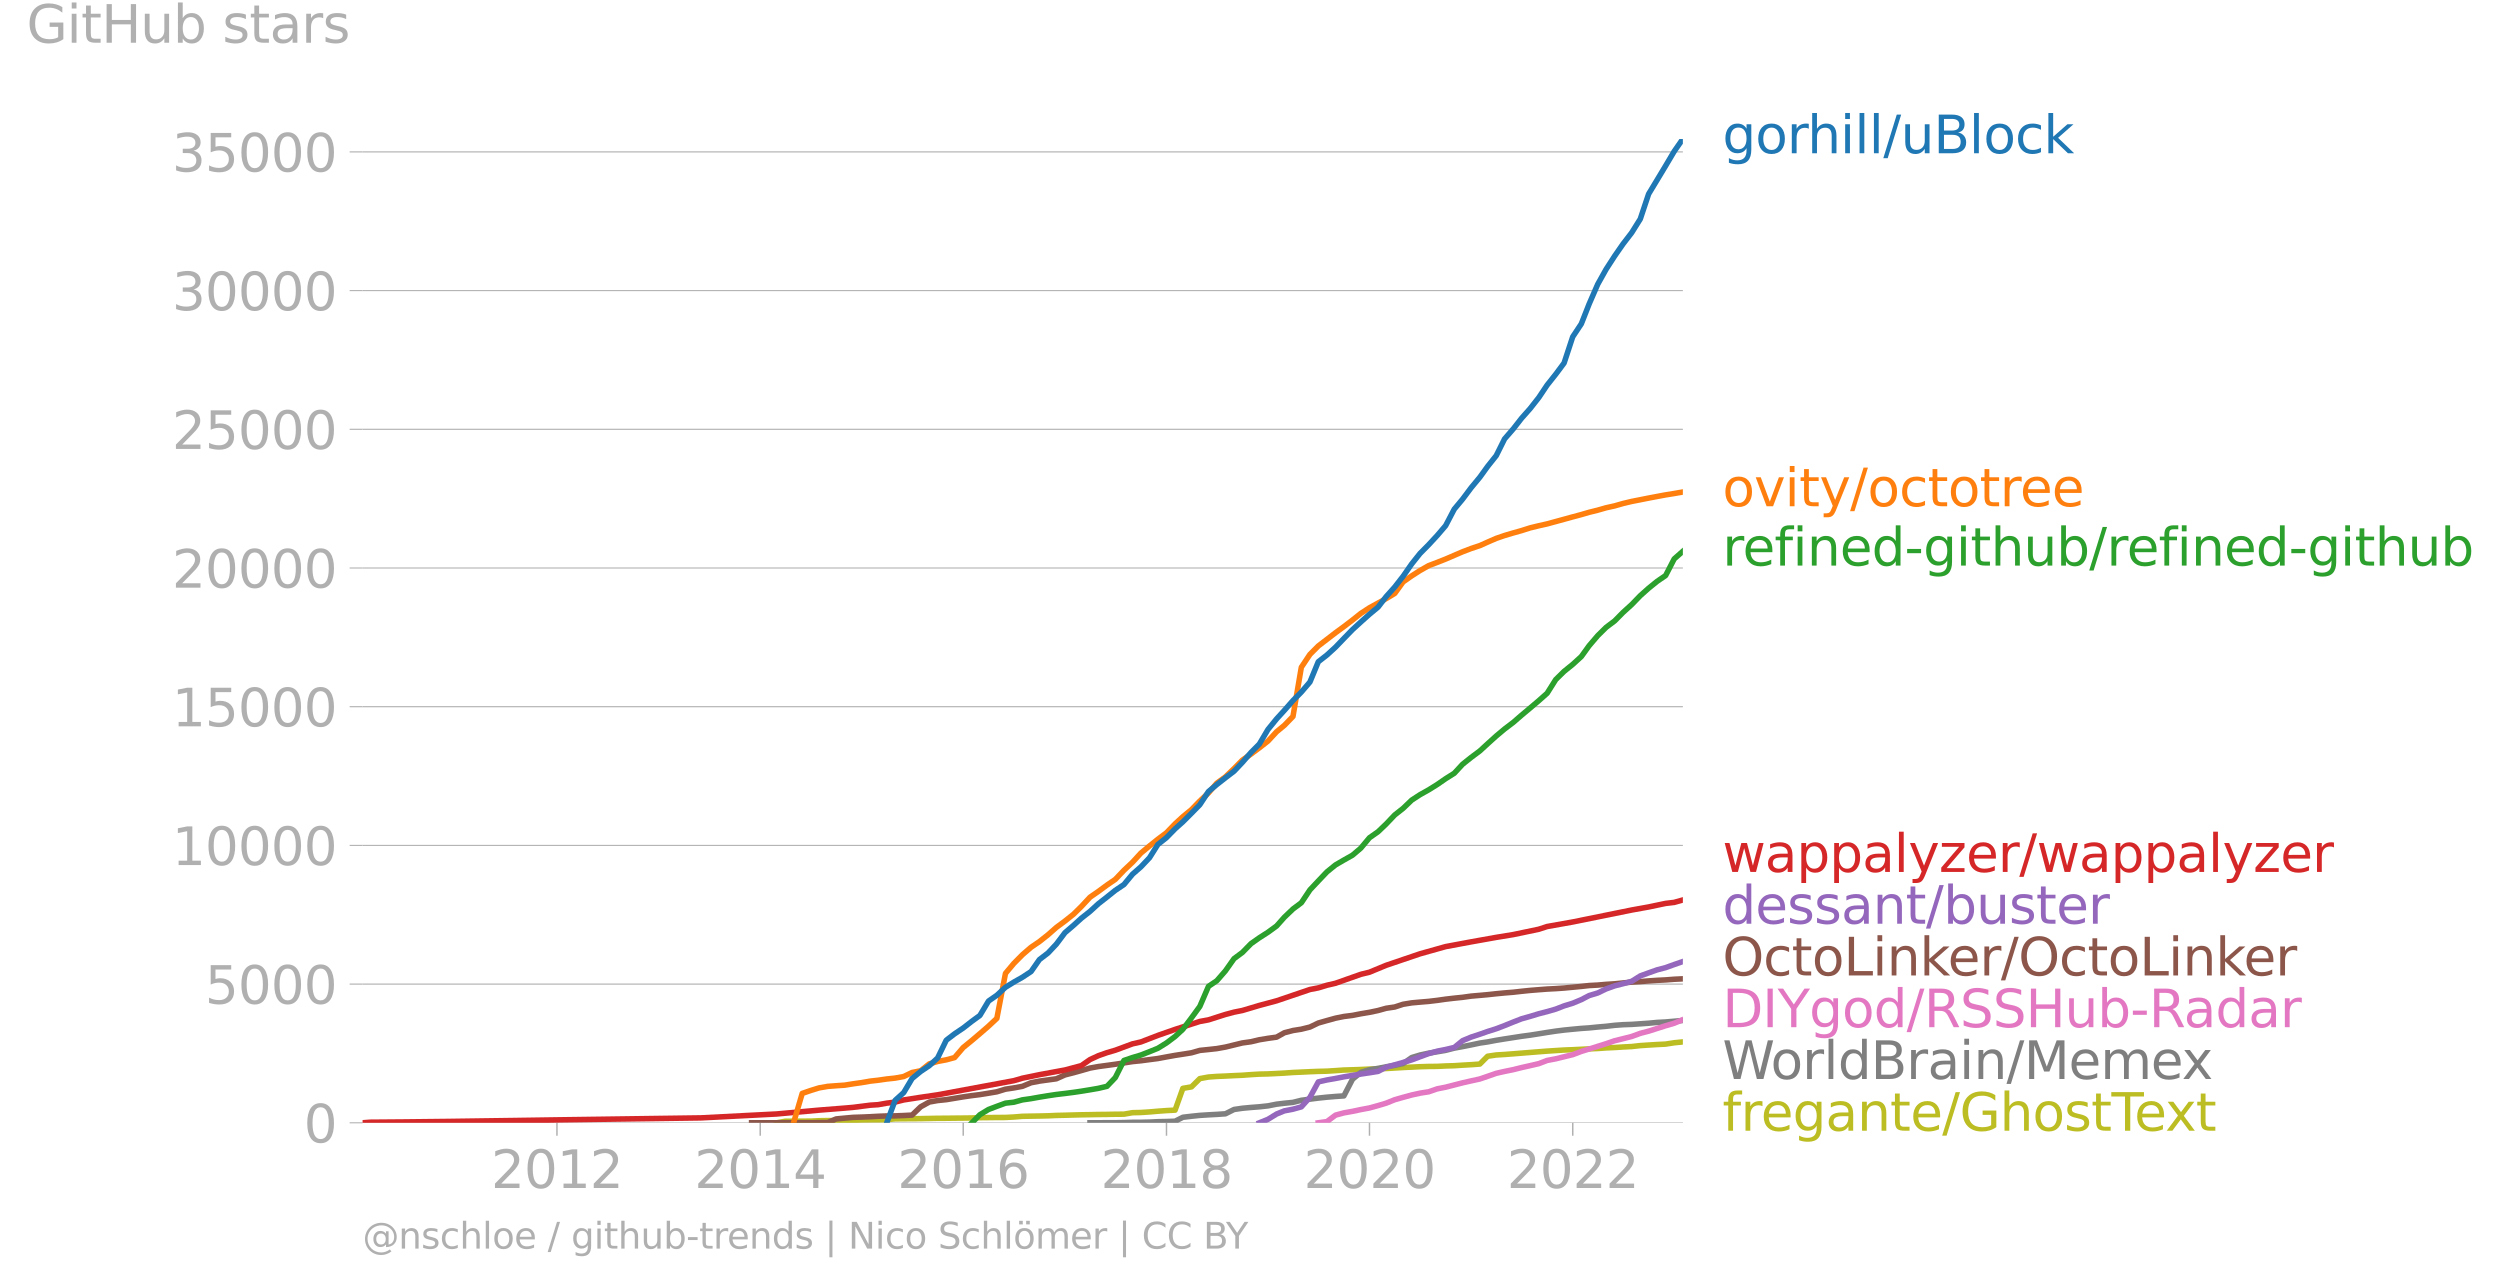 <svg xmlns="http://www.w3.org/2000/svg" xmlns:xlink="http://www.w3.org/1999/xlink" width="901.621" height="462.971" viewBox="0 0 676.216 347.229"><defs><style>*{stroke-linejoin:round;stroke-linecap:butt}</style></defs><g id="figure_1"><path id="patch_1" d="M0 347.229h676.216V0H0v347.229z" style="fill:none"/><g id="axes_1"><path id="patch_2" d="M98.073 303.701h357.12V37.59H98.073v266.112z" style="fill:none"/><g id="matplotlib.axis_1"><g id="xtick_1"><g id="line2d_1"><defs><path id="ma09258a306" d="M0 0v3.5" style="stroke:#b0b0b0;stroke-width:.4"/></defs><use xlink:href="#ma09258a306" x="150.648" y="303.701" style="fill:#b0b0b0;stroke:#b0b0b0;stroke-width:.4"/></g><g id="text_1" style="fill:#b0b0b0" transform="matrix(.14 0 0 -.14 132.833 321.34)"><defs><path id="DejaVuSans-32" d="M1228 531h2203V0H469v531q359 372 979 998 621 627 780 809 303 340 423 576 121 236 121 464 0 372-261 606-261 235-680 235-297 0-627-103-329-103-704-313v638q381 153 712 231 332 78 607 78 725 0 1156-363 431-362 431-968 0-288-108-546-107-257-392-607-78-91-497-524-418-433-1181-1211z" transform="scale(.016)"/><path id="DejaVuSans-30" d="M2034 4250q-487 0-733-480-245-479-245-1442 0-959 245-1439 246-480 733-480 491 0 736 480 246 480 246 1439 0 963-246 1442-245 480-736 480zm0 500q785 0 1199-621 414-620 414-1801 0-1178-414-1799Q2819-91 2034-91q-784 0-1198 620-414 621-414 1799 0 1181 414 1801 414 621 1198 621z" transform="scale(.016)"/><path id="DejaVuSans-31" d="M794 531h1031v3560L703 3866v575l1116 225h631V531h1031V0H794v531z" transform="scale(.016)"/></defs><use xlink:href="#DejaVuSans-32"/><use xlink:href="#DejaVuSans-30" x="63.623"/><use xlink:href="#DejaVuSans-31" x="127.246"/><use xlink:href="#DejaVuSans-32" x="190.869"/></g></g><g id="xtick_2"><use xlink:href="#ma09258a306" id="line2d_2" x="205.63" y="303.701" style="fill:#b0b0b0;stroke:#b0b0b0;stroke-width:.4"/><g id="text_2" style="fill:#b0b0b0" transform="matrix(.14 0 0 -.14 187.815 321.34)"><defs><path id="DejaVuSans-34" d="M2419 4116 825 1625h1594v2491zm-166 550h794V1625h666v-525h-666V0h-628v1100H313v609l1940 2957z" transform="scale(.016)"/></defs><use xlink:href="#DejaVuSans-32"/><use xlink:href="#DejaVuSans-30" x="63.623"/><use xlink:href="#DejaVuSans-31" x="127.246"/><use xlink:href="#DejaVuSans-34" x="190.869"/></g></g><g id="xtick_3"><use xlink:href="#ma09258a306" id="line2d_3" x="260.537" y="303.701" style="fill:#b0b0b0;stroke:#b0b0b0;stroke-width:.4"/><g id="text_3" style="fill:#b0b0b0" transform="matrix(.14 0 0 -.14 242.722 321.34)"><defs><path id="DejaVuSans-36" d="M2113 2584q-425 0-674-291-248-290-248-796 0-503 248-796 249-292 674-292t673 292q248 293 248 796 0 506-248 796-248 291-673 291zm1253 1979v-575q-238 112-480 171-242 60-480 60-625 0-955-422-329-422-376-1275 184 272 462 417 279 145 613 145 703 0 1111-427 408-426 408-1160 0-719-425-1154Q2819-91 2113-91q-810 0-1238 620-428 621-428 1799 0 1106 525 1764t1409 658q238 0 480-47t505-140z" transform="scale(.016)"/></defs><use xlink:href="#DejaVuSans-32"/><use xlink:href="#DejaVuSans-30" x="63.623"/><use xlink:href="#DejaVuSans-31" x="127.246"/><use xlink:href="#DejaVuSans-36" x="190.869"/></g></g><g id="xtick_4"><use xlink:href="#ma09258a306" id="line2d_4" x="315.519" y="303.701" style="fill:#b0b0b0;stroke:#b0b0b0;stroke-width:.4"/><g id="text_4" style="fill:#b0b0b0" transform="matrix(.14 0 0 -.14 297.704 321.34)"><defs><path id="DejaVuSans-38" d="M2034 2216q-450 0-708-241-257-241-257-662 0-422 257-663 258-241 708-241t709 242q260 243 260 662 0 421-258 662-257 241-711 241zm-631 268q-406 100-633 378-226 279-226 679 0 559 398 884 399 325 1092 325 697 0 1094-325t397-884q0-400-227-679-226-278-629-378 456-106 710-416 255-309 255-755 0-679-414-1042Q2806-91 2034-91q-771 0-1186 362-414 363-414 1042 0 446 256 755 257 310 713 416zm-231 997q0-362 226-565 227-203 636-203 407 0 636 203 230 203 230 565 0 363-230 566-229 203-636 203-409 0-636-203-226-203-226-566z" transform="scale(.016)"/></defs><use xlink:href="#DejaVuSans-32"/><use xlink:href="#DejaVuSans-30" x="63.623"/><use xlink:href="#DejaVuSans-31" x="127.246"/><use xlink:href="#DejaVuSans-38" x="190.869"/></g></g><g id="xtick_5"><use xlink:href="#ma09258a306" id="line2d_5" x="370.426" y="303.701" style="fill:#b0b0b0;stroke:#b0b0b0;stroke-width:.4"/><g id="text_5" style="fill:#b0b0b0" transform="matrix(.14 0 0 -.14 352.611 321.34)"><use xlink:href="#DejaVuSans-32"/><use xlink:href="#DejaVuSans-30" x="63.623"/><use xlink:href="#DejaVuSans-32" x="127.246"/><use xlink:href="#DejaVuSans-30" x="190.869"/></g></g><g id="xtick_6"><use xlink:href="#ma09258a306" id="line2d_6" x="425.408" y="303.701" style="fill:#b0b0b0;stroke:#b0b0b0;stroke-width:.4"/><g id="text_6" style="fill:#b0b0b0" transform="matrix(.14 0 0 -.14 407.593 321.34)"><use xlink:href="#DejaVuSans-32"/><use xlink:href="#DejaVuSans-30" x="63.623"/><use xlink:href="#DejaVuSans-32" x="127.246"/><use xlink:href="#DejaVuSans-32" x="190.869"/></g></g></g><g id="matplotlib.axis_2"><g id="ytick_1"><path id="line2d_7" d="M98.073 303.701h357.12" clip-path="url(#p8fb1e925f0)" style="fill:none;stroke:#b0b0b0;stroke-width:.3;stroke-linecap:square"/><g id="line2d_8"><defs><path id="m18e185c9ae" d="M0 0h-3.5" style="stroke:#b0b0b0;stroke-width:.3"/></defs><use xlink:href="#m18e185c9ae" x="98.073" y="303.701" style="fill:#b0b0b0;stroke:#b0b0b0;stroke-width:.3"/></g><use xlink:href="#DejaVuSans-30" id="text_7" style="fill:#b0b0b0" transform="matrix(.14 0 0 -.14 82.166 309.02)"/></g><g id="ytick_2"><path id="line2d_9" d="M98.073 266.185h357.12" clip-path="url(#p8fb1e925f0)" style="fill:none;stroke:#b0b0b0;stroke-width:.3;stroke-linecap:square"/><use xlink:href="#m18e185c9ae" id="line2d_10" x="98.073" y="266.185" style="fill:#b0b0b0;stroke:#b0b0b0;stroke-width:.3"/><g id="text_8" style="fill:#b0b0b0" transform="matrix(.14 0 0 -.14 55.443 271.504)"><defs><path id="DejaVuSans-35" d="M691 4666h2478v-532H1269V2991q137 47 274 70 138 23 276 23 781 0 1237-428 457-428 457-1159 0-753-469-1171Q2575-91 1722-91q-294 0-599 50Q819 9 494 109v635q281-153 581-228t634-75q541 0 856 284 316 284 316 772 0 487-316 771-315 285-856 285-253 0-505-56-251-56-513-175v2344z" transform="scale(.016)"/></defs><use xlink:href="#DejaVuSans-35"/><use xlink:href="#DejaVuSans-30" x="63.623"/><use xlink:href="#DejaVuSans-30" x="127.246"/><use xlink:href="#DejaVuSans-30" x="190.869"/></g></g><g id="ytick_3"><path id="line2d_11" d="M98.073 228.668h357.12" clip-path="url(#p8fb1e925f0)" style="fill:none;stroke:#b0b0b0;stroke-width:.3;stroke-linecap:square"/><use xlink:href="#m18e185c9ae" id="line2d_12" x="98.073" y="228.668" style="fill:#b0b0b0;stroke:#b0b0b0;stroke-width:.3"/><g id="text_9" style="fill:#b0b0b0" transform="matrix(.14 0 0 -.14 46.536 233.987)"><use xlink:href="#DejaVuSans-31"/><use xlink:href="#DejaVuSans-30" x="63.623"/><use xlink:href="#DejaVuSans-30" x="127.246"/><use xlink:href="#DejaVuSans-30" x="190.869"/><use xlink:href="#DejaVuSans-30" x="254.492"/></g></g><g id="ytick_4"><path id="line2d_13" d="M98.073 191.152h357.12" clip-path="url(#p8fb1e925f0)" style="fill:none;stroke:#b0b0b0;stroke-width:.3;stroke-linecap:square"/><use xlink:href="#m18e185c9ae" id="line2d_14" x="98.073" y="191.152" style="fill:#b0b0b0;stroke:#b0b0b0;stroke-width:.3"/><g id="text_10" style="fill:#b0b0b0" transform="matrix(.14 0 0 -.14 46.536 196.47)"><use xlink:href="#DejaVuSans-31"/><use xlink:href="#DejaVuSans-35" x="63.623"/><use xlink:href="#DejaVuSans-30" x="127.246"/><use xlink:href="#DejaVuSans-30" x="190.869"/><use xlink:href="#DejaVuSans-30" x="254.492"/></g></g><g id="ytick_5"><path id="line2d_15" d="M98.073 153.635h357.12" clip-path="url(#p8fb1e925f0)" style="fill:none;stroke:#b0b0b0;stroke-width:.3;stroke-linecap:square"/><use xlink:href="#m18e185c9ae" id="line2d_16" x="98.073" y="153.635" style="fill:#b0b0b0;stroke:#b0b0b0;stroke-width:.3"/><g id="text_11" style="fill:#b0b0b0" transform="matrix(.14 0 0 -.14 46.536 158.954)"><use xlink:href="#DejaVuSans-32"/><use xlink:href="#DejaVuSans-30" x="63.623"/><use xlink:href="#DejaVuSans-30" x="127.246"/><use xlink:href="#DejaVuSans-30" x="190.869"/><use xlink:href="#DejaVuSans-30" x="254.492"/></g></g><g id="ytick_6"><path id="line2d_17" d="M98.073 116.119h357.12" clip-path="url(#p8fb1e925f0)" style="fill:none;stroke:#b0b0b0;stroke-width:.3;stroke-linecap:square"/><use xlink:href="#m18e185c9ae" id="line2d_18" x="98.073" y="116.119" style="fill:#b0b0b0;stroke:#b0b0b0;stroke-width:.3"/><g id="text_12" style="fill:#b0b0b0" transform="matrix(.14 0 0 -.14 46.536 121.438)"><use xlink:href="#DejaVuSans-32"/><use xlink:href="#DejaVuSans-35" x="63.623"/><use xlink:href="#DejaVuSans-30" x="127.246"/><use xlink:href="#DejaVuSans-30" x="190.869"/><use xlink:href="#DejaVuSans-30" x="254.492"/></g></g><g id="ytick_7"><path id="line2d_19" d="M98.073 78.602h357.12" clip-path="url(#p8fb1e925f0)" style="fill:none;stroke:#b0b0b0;stroke-width:.3;stroke-linecap:square"/><use xlink:href="#m18e185c9ae" id="line2d_20" x="98.073" y="78.602" style="fill:#b0b0b0;stroke:#b0b0b0;stroke-width:.3"/><g id="text_13" style="fill:#b0b0b0" transform="matrix(.14 0 0 -.14 46.536 83.921)"><defs><path id="DejaVuSans-33" d="M2597 2516q453-97 707-404 255-306 255-756 0-690-475-1069Q2609-91 1734-91q-293 0-604 58T488 141v609q262-153 574-231 313-78 654-78 593 0 904 234t311 681q0 413-289 645-289 233-804 233h-544v519h569q465 0 712 186t247 536q0 359-255 551-254 193-729 193-260 0-557-57-297-56-653-174v562q360 100 674 150t592 50q719 0 1137-327 419-326 419-882 0-388-222-655t-631-370z" transform="scale(.016)"/></defs><use xlink:href="#DejaVuSans-33"/><use xlink:href="#DejaVuSans-30" x="63.623"/><use xlink:href="#DejaVuSans-30" x="127.246"/><use xlink:href="#DejaVuSans-30" x="190.869"/><use xlink:href="#DejaVuSans-30" x="254.492"/></g></g><g id="ytick_8"><path id="line2d_21" d="M98.073 41.086h357.12" clip-path="url(#p8fb1e925f0)" style="fill:none;stroke:#b0b0b0;stroke-width:.3;stroke-linecap:square"/><use xlink:href="#m18e185c9ae" id="line2d_22" x="98.073" y="41.086" style="fill:#b0b0b0;stroke:#b0b0b0;stroke-width:.3"/><g id="text_14" style="fill:#b0b0b0" transform="matrix(.14 0 0 -.14 46.536 46.405)"><use xlink:href="#DejaVuSans-33"/><use xlink:href="#DejaVuSans-35" x="63.623"/><use xlink:href="#DejaVuSans-30" x="127.246"/><use xlink:href="#DejaVuSans-30" x="190.869"/><use xlink:href="#DejaVuSans-30" x="254.492"/></g></g><g id="text_15" style="fill:#b0b0b0" transform="matrix(.14 0 0 -.14 7.2 11.563)"><defs><path id="DejaVuSans-47" d="M3809 666v1253H2778v519h1656V434q-365-259-806-392-440-133-940-133-1094 0-1712 639-617 640-617 1780 0 1144 617 1783 618 639 1712 639 456 0 867-113 411-112 758-331v-672q-350 297-744 447t-828 150q-857 0-1287-478-429-478-429-1425 0-944 429-1422 430-478 1287-478 334 0 596 58 263 58 472 180z" transform="scale(.016)"/><path id="DejaVuSans-69" d="M603 3500h575V0H603v3500zm0 1363h575v-729H603v729z" transform="scale(.016)"/><path id="DejaVuSans-74" d="M1172 4494v-994h1184v-447H1172V1153q0-428 117-550t477-122h590V0h-590q-666 0-919 248-253 249-253 905v1900H172v447h422v994h578z" transform="scale(.016)"/><path id="DejaVuSans-48" d="M628 4666h631V2753h2294v1913h631V0h-631v2222H1259V0H628v4666z" transform="scale(.016)"/><path id="DejaVuSans-75" d="M544 1381v2119h575V1403q0-497 193-746 194-248 582-248 465 0 735 297 271 297 271 810v1984h575V0h-575v538q-209-319-486-474-276-155-642-155-603 0-916 375-312 375-312 1097zm1447 2203z" transform="scale(.016)"/><path id="DejaVuSans-62" d="M3116 1747q0 634-261 995t-717 361q-457 0-718-361t-261-995q0-634 261-995t718-361q456 0 717 361t261 995zM1159 2969q182 312 458 463 277 152 661 152 638 0 1036-506 399-506 399-1331T3314 415Q2916-91 2278-91q-384 0-661 152-276 152-458 464V0H581v4863h578V2969z" transform="scale(.016)"/><path id="DejaVuSans-73" d="M2834 3397v-544q-243 125-506 187-262 63-544 63-428 0-642-131t-214-394q0-200 153-314t616-217l197-44q612-131 870-370t258-667q0-488-386-773Q2250-91 1575-91q-281 0-586 55T347 128v594q319-166 628-249 309-82 613-82 406 0 624 139 219 139 219 392 0 234-158 359-157 125-692 241l-200 47q-534 112-772 345-237 233-237 639 0 494 350 762 350 269 994 269 318 0 599-47 282-46 519-140z" transform="scale(.016)"/><path id="DejaVuSans-61" d="M2194 1759q-697 0-966-159t-269-544q0-306 202-486 202-179 548-179 479 0 768 339t289 901v128h-572zm1147 238V0h-575v531q-197-318-491-470T1556-91q-537 0-855 302-317 302-317 808 0 590 395 890 396 300 1180 300h807v57q0 397-261 614t-733 217q-300 0-585-72-284-72-546-216v532q315 122 612 182 297 61 578 61 760 0 1135-394 375-393 375-1193z" transform="scale(.016)"/><path id="DejaVuSans-72" d="M2631 2963q-97 56-211 82-114 27-251 27-488 0-749-317t-261-911V0H581v3500h578v-544q182 319 472 473 291 155 707 155 59 0 131-8 72-7 159-23l3-590z" transform="scale(.016)"/></defs><use xlink:href="#DejaVuSans-47"/><use xlink:href="#DejaVuSans-69" x="77.49"/><use xlink:href="#DejaVuSans-74" x="105.273"/><use xlink:href="#DejaVuSans-48" x="144.482"/><use xlink:href="#DejaVuSans-75" x="219.678"/><use xlink:href="#DejaVuSans-62" x="283.057"/><use xlink:href="#DejaVuSans-20" x="346.533"/><use xlink:href="#DejaVuSans-73" x="378.32"/><use xlink:href="#DejaVuSans-74" x="430.42"/><use xlink:href="#DejaVuSans-61" x="469.629"/><use xlink:href="#DejaVuSans-72" x="530.908"/><use xlink:href="#DejaVuSans-73" x="572.021"/></g></g><path id="line2d_23" d="m210.068 303.701 2.332-.412 2.256-.023 2.332-.007 2.256-.008 2.332-.112 2.332-.038 2.256-.007 2.332-.015 2.256-.098 2.332-.067 2.331-.023 2.106-.008 2.332-.037 2.257-.21 2.331-.03 2.257-.008 2.331-.022 2.332-.045 2.256-.045 2.332-.008 2.256-.03 2.332-.022 2.332-.03 2.181-.075 2.332-.023 2.256-.03 2.332-.007 2.256-.12 2.332-.188 2.332-.045 2.256-.037 2.332-.053 2.256-.105 2.332-.053 2.331-.067 2.106-.053 2.332-.037 2.257-.045 2.331-.023 2.257-.045 2.331-.015 2.332-.405 2.256-.052 2.332-.15 2.257-.196 2.331-.172 2.332-.12 2.106-5.89 2.332-.398 2.256-2.236 2.332-.428 2.256-.165 2.332-.097 2.331-.12 2.257-.098 2.331-.172 2.257-.135 2.332-.053 2.331-.113 2.106-.112 2.332-.165 2.256-.098 2.332-.112 2.256-.09 2.332-.053 2.332-.15 2.256-.157 2.332-.068 2.256-.082 2.332-.106 2.332-.075 2.18-.082 2.333-.135 2.256-.135 2.332-.105 2.256-.113 2.332-.067 2.331-.023 2.257-.112 2.332-.068 2.256-.15 2.332-.128 2.331-.172 2.106-2.109 2.332-.345 2.256-.135 2.332-.18 2.257-.18 2.331-.188 2.332-.187 2.256-.173 2.332-.15 2.256-.142 2.332-.09 2.332-.113 2.106-.112 2.331-.098 2.257-.165 2.331-.105 2.257-.143 2.332-.12 2.331-.255 2.257-.15 2.331-.142 2.257-.113 2.331-.36 2.332-.233" clip-path="url(#p8fb1e925f0)" style="fill:none;stroke:#bcbd22;stroke-width:1.5;stroke-linecap:square"/><path id="line2d_24" d="m294.835 303.701 2.257-.007 2.331-.015h2.257l2.331-.038 2.332-.067 2.256-.008 2.332-.052 2.257-.113 2.331-.045 2.332-.082 2.106-1.066 2.332-.277 2.256-.233 2.332-.15 2.256-.12 2.332-.158 2.331-1.17 2.257-.33 2.331-.218 2.257-.173 2.332-.255 2.331-.457 2.106-.255 2.332-.233 2.256-.563 2.332-.307 2.256-.286 2.332-.247 2.332-.195 2.256-.15 2.332-4.51 2.256-1.853 2.332-.705 2.332-.383 2.18-.435 2.333-.375 2.256-.488 2.332-1.628 2.256-.683 2.332-.503 2.331-.375 2.257-.383 2.332-.6 2.256-.413 2.332-.465 2.331-.495 2.106-.308 2.332-.442 2.256-.368 2.332-.36 2.257-.353 2.331-.308 2.332-.367 2.256-.368 2.332-.353 2.256-.285 2.332-.232 2.332-.218 2.106-.142 2.331-.233 2.257-.195 2.331-.27 2.257-.165 2.332-.083 2.331-.157 2.257-.158 2.331-.218 2.257-.12 2.331-.202 2.332-.203" clip-path="url(#p8fb1e925f0)" style="fill:none;stroke:#7f7f7f;stroke-width:1.5;stroke-linecap:square"/><path id="line2d_25" d="m356.586 303.701 2.332-.33 2.332-1.748 2.256-.608 2.332-.413 2.256-.48 2.332-.435 2.332-.645 2.18-.653 2.333-.938 2.256-.638 2.332-.637 2.256-.496 2.332-.367 2.331-.803 2.257-.443 2.332-.6 2.256-.578 2.332-.533 2.331-.51 2.106-.72 2.332-.818 2.256-.51 2.332-.473 2.257-.563 2.331-.525 2.332-.54 2.256-.863 2.332-.443 2.256-.555 2.332-.57 2.332-.878 2.106-.653 2.331-.72 2.257-.713 2.331-.803 2.257-.555 2.332-.593 2.331-.848 2.257-.593 2.331-.742 2.257-.72 2.331-.683 2.332-.976" clip-path="url(#p8fb1e925f0)" style="fill:none;stroke:#e377c2;stroke-width:1.5;stroke-linecap:square"/><g id="text_16" style="fill:#1f77b4" transform="matrix(.14 0 0 -.14 465.907 41.452)"><defs><path id="DejaVuSans-67" d="M2906 1791q0 625-258 968-257 344-723 344-462 0-720-344-258-343-258-968 0-622 258-966t720-344q466 0 723 344 258 344 258 966zm575-1357q0-893-397-1329-396-436-1215-436-303 0-572 45t-522 139v559q253-137 500-202 247-66 503-66 566 0 847 295t281 892v285q-178-310-456-463T1784 0Q1141 0 747 490 353 981 353 1791q0 812 394 1302 394 491 1037 491 388 0 666-153t456-462v531h575V434z" transform="scale(.016)"/><path id="DejaVuSans-6f" d="M1959 3097q-462 0-731-361t-269-989q0-628 267-989 268-361 733-361 460 0 728 362 269 363 269 988 0 622-269 986-268 364-728 364zm0 487q750 0 1178-488 429-487 429-1349 0-859-429-1349Q2709-91 1959-91q-753 0-1180 489-426 490-426 1349 0 862 426 1349 427 488 1180 488z" transform="scale(.016)"/><path id="DejaVuSans-68" d="M3513 2113V0h-575v2094q0 497-194 743-194 247-581 247-466 0-735-297-269-296-269-809V0H581v4863h578V2956q207 316 486 472 280 156 646 156 603 0 912-373 310-373 310-1098z" transform="scale(.016)"/><path id="DejaVuSans-6c" d="M603 4863h575V0H603v4863z" transform="scale(.016)"/><path id="DejaVuSans-2f" d="M1625 4666h531L531-594H0l1625 5260z" transform="scale(.016)"/><path id="DejaVuSans-42" d="M1259 2228V519h1013q509 0 754 211 246 211 246 645 0 438-246 645-245 208-754 208H1259zm0 1919V2741h935q462 0 688 173 227 174 227 530 0 353-227 528-226 175-688 175h-935zm-631 519h1613q722 0 1112-300 391-300 391-853 0-429-200-682t-588-315q466-100 724-418 258-317 258-792 0-625-425-966Q3088 0 2303 0H628v4666z" transform="scale(.016)"/><path id="DejaVuSans-63" d="M3122 3366v-538q-244 135-489 202t-495 67q-560 0-870-355-309-354-309-995t309-996q310-354 870-354 250 0 495 67t489 202V134Q2881 22 2623-34q-257-57-548-57-791 0-1257 497-465 497-465 1341 0 856 470 1346 471 491 1290 491 265 0 518-55 253-54 491-163z" transform="scale(.016)"/><path id="DejaVuSans-6b" d="M581 4863h578V1991l1716 1509h734L1753 1863 3688 0h-750L1159 1709V0H581v4863z" transform="scale(.016)"/></defs><use xlink:href="#DejaVuSans-67"/><use xlink:href="#DejaVuSans-6f" x="63.477"/><use xlink:href="#DejaVuSans-72" x="124.658"/><use xlink:href="#DejaVuSans-68" x="164.021"/><use xlink:href="#DejaVuSans-69" x="227.4"/><use xlink:href="#DejaVuSans-6c" x="255.184"/><use xlink:href="#DejaVuSans-6c" x="282.967"/><use xlink:href="#DejaVuSans-2f" x="310.75"/><use xlink:href="#DejaVuSans-75" x="344.441"/><use xlink:href="#DejaVuSans-42" x="407.82"/><use xlink:href="#DejaVuSans-6c" x="476.424"/><use xlink:href="#DejaVuSans-6f" x="504.207"/><use xlink:href="#DejaVuSans-63" x="565.389"/><use xlink:href="#DejaVuSans-6b" x="620.369"/></g><g id="text_17" style="fill:#ff7f0e" transform="matrix(.14 0 0 -.14 465.907 136.94)"><defs><path id="DejaVuSans-76" d="M191 3500h609L1894 563l1094 2937h609L2284 0h-781L191 3500z" transform="scale(.016)"/><path id="DejaVuSans-79" d="M2059-325q-243-625-475-815-231-191-618-191H506v481h338q237 0 368 113 132 112 291 531l103 262L191 3500h609L1894 763l1094 2737h609L2059-325z" transform="scale(.016)"/><path id="DejaVuSans-65" d="M3597 1894v-281H953q38-594 358-905t892-311q331 0 642 81t618 244V178Q3153 47 2828-22t-659-69q-838 0-1327 487-489 488-489 1320 0 859 464 1363 464 505 1252 505 706 0 1117-455 411-454 411-1235zm-575 169q-6 471-264 752-258 282-683 282-481 0-770-272t-333-766l2050 4z" transform="scale(.016)"/></defs><use xlink:href="#DejaVuSans-6f"/><use xlink:href="#DejaVuSans-76" x="61.182"/><use xlink:href="#DejaVuSans-69" x="120.361"/><use xlink:href="#DejaVuSans-74" x="148.145"/><use xlink:href="#DejaVuSans-79" x="187.354"/><use xlink:href="#DejaVuSans-2f" x="246.533"/><use xlink:href="#DejaVuSans-6f" x="280.225"/><use xlink:href="#DejaVuSans-63" x="341.406"/><use xlink:href="#DejaVuSans-74" x="396.387"/><use xlink:href="#DejaVuSans-6f" x="435.596"/><use xlink:href="#DejaVuSans-74" x="496.777"/><use xlink:href="#DejaVuSans-72" x="535.986"/><use xlink:href="#DejaVuSans-65" x="574.85"/><use xlink:href="#DejaVuSans-65" x="636.373"/></g><g id="text_18" style="fill:#2ca02c" transform="matrix(.14 0 0 -.14 465.907 152.982)"><defs><path id="DejaVuSans-66" d="M2375 4863v-479h-550q-309 0-430-125-120-125-120-450v-309h947v-447h-947V0H697v3053H147v447h550v244q0 584 272 851 272 268 862 268h544z" transform="scale(.016)"/><path id="DejaVuSans-6e" d="M3513 2113V0h-575v2094q0 497-194 743-194 247-581 247-466 0-735-297-269-296-269-809V0H581v3500h578v-544q207 316 486 472 280 156 646 156 603 0 912-373 310-373 310-1098z" transform="scale(.016)"/><path id="DejaVuSans-64" d="M2906 2969v1894h575V0h-575v525q-181-312-458-464-276-152-664-152-634 0-1033 506-398 507-398 1332t398 1331q399 506 1033 506 388 0 664-152 277-151 458-463zM947 1747q0-634 261-995t717-361q456 0 718 361 263 361 263 995t-263 995q-262 361-718 361t-717-361q-261-361-261-995z" transform="scale(.016)"/><path id="DejaVuSans-2d" d="M313 2009h1684v-512H313v512z" transform="scale(.016)"/></defs><use xlink:href="#DejaVuSans-72"/><use xlink:href="#DejaVuSans-65" x="38.863"/><use xlink:href="#DejaVuSans-66" x="100.387"/><use xlink:href="#DejaVuSans-69" x="135.592"/><use xlink:href="#DejaVuSans-6e" x="163.375"/><use xlink:href="#DejaVuSans-65" x="226.754"/><use xlink:href="#DejaVuSans-64" x="288.277"/><use xlink:href="#DejaVuSans-2d" x="351.754"/><use xlink:href="#DejaVuSans-67" x="387.838"/><use xlink:href="#DejaVuSans-69" x="451.314"/><use xlink:href="#DejaVuSans-74" x="479.098"/><use xlink:href="#DejaVuSans-68" x="518.307"/><use xlink:href="#DejaVuSans-75" x="581.686"/><use xlink:href="#DejaVuSans-62" x="645.064"/><use xlink:href="#DejaVuSans-2f" x="708.541"/><use xlink:href="#DejaVuSans-72" x="742.232"/><use xlink:href="#DejaVuSans-65" x="781.096"/><use xlink:href="#DejaVuSans-66" x="842.619"/><use xlink:href="#DejaVuSans-69" x="877.824"/><use xlink:href="#DejaVuSans-6e" x="905.607"/><use xlink:href="#DejaVuSans-65" x="968.986"/><use xlink:href="#DejaVuSans-64" x="1030.51"/><use xlink:href="#DejaVuSans-2d" x="1093.986"/><use xlink:href="#DejaVuSans-67" x="1130.07"/><use xlink:href="#DejaVuSans-69" x="1193.547"/><use xlink:href="#DejaVuSans-74" x="1221.33"/><use xlink:href="#DejaVuSans-68" x="1260.539"/><use xlink:href="#DejaVuSans-75" x="1323.918"/><use xlink:href="#DejaVuSans-62" x="1387.297"/></g><g id="text_19" style="fill:#d62728" transform="matrix(.14 0 0 -.14 465.907 235.852)"><defs><path id="DejaVuSans-77" d="M269 3500h575l719-2731 715 2731h678l719-2731 716 2731h575L4050 0h-678l-753 2869L1863 0h-679L269 3500z" transform="scale(.016)"/><path id="DejaVuSans-70" d="M1159 525v-1856H581v4831h578v-531q182 312 458 463 277 152 661 152 638 0 1036-506 399-506 399-1331T3314 415Q2916-91 2278-91q-384 0-661 152-276 152-458 464zm1957 1222q0 634-261 995t-717 361q-457 0-718-361t-261-995q0-634 261-995t718-361q456 0 717 361t261 995z" transform="scale(.016)"/><path id="DejaVuSans-7a" d="M353 3500h2731v-525L922 459h2162V0H275v525l2163 2516H353v459z" transform="scale(.016)"/></defs><use xlink:href="#DejaVuSans-77"/><use xlink:href="#DejaVuSans-61" x="81.787"/><use xlink:href="#DejaVuSans-70" x="143.066"/><use xlink:href="#DejaVuSans-70" x="206.543"/><use xlink:href="#DejaVuSans-61" x="270.02"/><use xlink:href="#DejaVuSans-6c" x="331.299"/><use xlink:href="#DejaVuSans-79" x="359.082"/><use xlink:href="#DejaVuSans-7a" x="418.262"/><use xlink:href="#DejaVuSans-65" x="470.752"/><use xlink:href="#DejaVuSans-72" x="532.275"/><use xlink:href="#DejaVuSans-2f" x="573.389"/><use xlink:href="#DejaVuSans-77" x="607.08"/><use xlink:href="#DejaVuSans-61" x="688.867"/><use xlink:href="#DejaVuSans-70" x="750.146"/><use xlink:href="#DejaVuSans-70" x="813.623"/><use xlink:href="#DejaVuSans-61" x="877.1"/><use xlink:href="#DejaVuSans-6c" x="938.379"/><use xlink:href="#DejaVuSans-79" x="966.162"/><use xlink:href="#DejaVuSans-7a" x="1025.342"/><use xlink:href="#DejaVuSans-65" x="1077.832"/><use xlink:href="#DejaVuSans-72" x="1139.355"/></g><g id="text_20" style="fill:#9467bd" transform="matrix(.14 0 0 -.14 465.907 249.852)"><use xlink:href="#DejaVuSans-64"/><use xlink:href="#DejaVuSans-65" x="63.477"/><use xlink:href="#DejaVuSans-73" x="125"/><use xlink:href="#DejaVuSans-73" x="177.1"/><use xlink:href="#DejaVuSans-61" x="229.199"/><use xlink:href="#DejaVuSans-6e" x="290.479"/><use xlink:href="#DejaVuSans-74" x="353.857"/><use xlink:href="#DejaVuSans-2f" x="393.066"/><use xlink:href="#DejaVuSans-62" x="426.758"/><use xlink:href="#DejaVuSans-75" x="490.234"/><use xlink:href="#DejaVuSans-73" x="553.613"/><use xlink:href="#DejaVuSans-74" x="605.713"/><use xlink:href="#DejaVuSans-65" x="644.922"/><use xlink:href="#DejaVuSans-72" x="706.445"/></g><g id="text_21" style="fill:#8c564b" transform="matrix(.14 0 0 -.14 465.907 263.852)"><defs><path id="DejaVuSans-4f" d="M2522 4238q-688 0-1093-513-404-512-404-1397 0-881 404-1394 405-512 1093-512 687 0 1089 512 402 513 402 1394 0 885-402 1397-402 513-1089 513zm0 512q981 0 1568-658 588-658 588-1764 0-1103-588-1761Q3503-91 2522-91q-984 0-1574 656-589 657-589 1763t589 1764q590 658 1574 658z" transform="scale(.016)"/><path id="DejaVuSans-4c" d="M628 4666h631V531h2272V0H628v4666z" transform="scale(.016)"/></defs><use xlink:href="#DejaVuSans-4f"/><use xlink:href="#DejaVuSans-63" x="78.711"/><use xlink:href="#DejaVuSans-74" x="133.691"/><use xlink:href="#DejaVuSans-6f" x="172.9"/><use xlink:href="#DejaVuSans-4c" x="234.082"/><use xlink:href="#DejaVuSans-69" x="289.795"/><use xlink:href="#DejaVuSans-6e" x="317.578"/><use xlink:href="#DejaVuSans-6b" x="380.957"/><use xlink:href="#DejaVuSans-65" x="435.242"/><use xlink:href="#DejaVuSans-72" x="496.766"/><use xlink:href="#DejaVuSans-2f" x="537.879"/><use xlink:href="#DejaVuSans-4f" x="571.57"/><use xlink:href="#DejaVuSans-63" x="650.281"/><use xlink:href="#DejaVuSans-74" x="705.262"/><use xlink:href="#DejaVuSans-6f" x="744.471"/><use xlink:href="#DejaVuSans-4c" x="805.652"/><use xlink:href="#DejaVuSans-69" x="861.365"/><use xlink:href="#DejaVuSans-6e" x="889.148"/><use xlink:href="#DejaVuSans-6b" x="952.527"/><use xlink:href="#DejaVuSans-65" x="1006.813"/><use xlink:href="#DejaVuSans-72" x="1068.336"/></g><g id="text_22" style="fill:#e377c2" transform="matrix(.14 0 0 -.14 465.907 277.852)"><defs><path id="DejaVuSans-44" d="M1259 4147V519h763q966 0 1414 437 448 438 448 1382 0 937-448 1373t-1414 436h-763zm-631 519h1297q1356 0 1990-564 635-564 635-1764 0-1207-638-1773Q3275 0 1925 0H628v4666z" transform="scale(.016)"/><path id="DejaVuSans-49" d="M628 4666h631V0H628v4666z" transform="scale(.016)"/><path id="DejaVuSans-59" d="M-13 4666h679l1293-1919 1285 1919h678L2272 2222V0h-634v2222L-13 4666z" transform="scale(.016)"/><path id="DejaVuSans-52" d="M2841 2188q203-69 395-294t386-619L4263 0h-679l-596 1197q-232 469-449 622t-592 153h-688V0H628v4666h1425q800 0 1194-335 394-334 394-1009 0-441-205-732-205-290-595-402zM1259 4147V2491h794q456 0 689 211t233 620q0 409-233 617t-689 208h-794z" transform="scale(.016)"/><path id="DejaVuSans-53" d="M3425 4513v-616q-359 172-678 256-319 85-616 85-515 0-795-200t-280-569q0-310 186-468 186-157 705-254l381-78q706-135 1042-474t336-907q0-679-455-1029Q2797-91 1919-91q-331 0-705 75-373 75-773 222v650q384-215 753-325 369-109 725-109 540 0 834 212 294 213 294 607 0 343-211 537t-692 291l-385 75q-706 140-1022 440-315 300-315 835 0 619 436 975t1201 356q329 0 669-60 341-59 697-177z" transform="scale(.016)"/></defs><use xlink:href="#DejaVuSans-44"/><use xlink:href="#DejaVuSans-49" x="77.002"/><use xlink:href="#DejaVuSans-59" x="106.494"/><use xlink:href="#DejaVuSans-67" x="167.578"/><use xlink:href="#DejaVuSans-6f" x="231.055"/><use xlink:href="#DejaVuSans-64" x="292.236"/><use xlink:href="#DejaVuSans-2f" x="355.713"/><use xlink:href="#DejaVuSans-52" x="389.404"/><use xlink:href="#DejaVuSans-53" x="458.887"/><use xlink:href="#DejaVuSans-53" x="522.363"/><use xlink:href="#DejaVuSans-48" x="585.84"/><use xlink:href="#DejaVuSans-75" x="661.035"/><use xlink:href="#DejaVuSans-62" x="724.414"/><use xlink:href="#DejaVuSans-2d" x="787.891"/><use xlink:href="#DejaVuSans-52" x="823.975"/><use xlink:href="#DejaVuSans-61" x="891.207"/><use xlink:href="#DejaVuSans-64" x="952.486"/><use xlink:href="#DejaVuSans-61" x="1015.963"/><use xlink:href="#DejaVuSans-72" x="1077.242"/></g><g id="text_23" style="fill:#7f7f7f" transform="matrix(.14 0 0 -.14 465.907 291.852)"><defs><path id="DejaVuSans-57" d="M213 4666h637l981-3944 978 3944h710l981-3944 978 3944h641L4947 0h-794l-984 4050L2175 0h-794L213 4666z" transform="scale(.016)"/><path id="DejaVuSans-4d" d="M628 4666h941l1190-3175 1197 3175h941V0h-616v4097L3078 897h-634L1241 4097V0H628v4666z" transform="scale(.016)"/><path id="DejaVuSans-6d" d="M3328 2828q216 388 516 572t706 184q547 0 844-383 297-382 297-1088V0h-578v2094q0 503-179 746-178 244-543 244-447 0-707-297-259-296-259-809V0h-578v2094q0 506-178 748t-550 242q-441 0-701-298-259-298-259-808V0H581v3500h578v-544q197 322 472 475t653 153q382 0 649-194 267-193 395-562z" transform="scale(.016)"/><path id="DejaVuSans-78" d="M3513 3500 2247 1797 3578 0h-678L1881 1375 863 0H184l1360 1831L300 3500h678l928-1247 928 1247h679z" transform="scale(.016)"/></defs><use xlink:href="#DejaVuSans-57"/><use xlink:href="#DejaVuSans-6f" x="93.002"/><use xlink:href="#DejaVuSans-72" x="154.184"/><use xlink:href="#DejaVuSans-6c" x="195.297"/><use xlink:href="#DejaVuSans-64" x="223.08"/><use xlink:href="#DejaVuSans-42" x="286.557"/><use xlink:href="#DejaVuSans-72" x="355.16"/><use xlink:href="#DejaVuSans-61" x="396.273"/><use xlink:href="#DejaVuSans-69" x="457.553"/><use xlink:href="#DejaVuSans-6e" x="485.336"/><use xlink:href="#DejaVuSans-2f" x="548.715"/><use xlink:href="#DejaVuSans-4d" x="582.406"/><use xlink:href="#DejaVuSans-65" x="668.686"/><use xlink:href="#DejaVuSans-6d" x="730.209"/><use xlink:href="#DejaVuSans-65" x="827.621"/><use xlink:href="#DejaVuSans-78" x="887.395"/></g><g id="text_24" style="fill:#bcbd22" transform="matrix(.14 0 0 -.14 465.907 305.852)"><defs><path id="DejaVuSans-54" d="M-19 4666h3947v-532H2272V0h-634v4134H-19v532z" transform="scale(.016)"/></defs><use xlink:href="#DejaVuSans-66"/><use xlink:href="#DejaVuSans-72" x="35.205"/><use xlink:href="#DejaVuSans-65" x="74.068"/><use xlink:href="#DejaVuSans-67" x="135.592"/><use xlink:href="#DejaVuSans-61" x="199.068"/><use xlink:href="#DejaVuSans-6e" x="260.348"/><use xlink:href="#DejaVuSans-74" x="323.727"/><use xlink:href="#DejaVuSans-65" x="362.936"/><use xlink:href="#DejaVuSans-2f" x="424.459"/><use xlink:href="#DejaVuSans-47" x="458.15"/><use xlink:href="#DejaVuSans-68" x="535.641"/><use xlink:href="#DejaVuSans-6f" x="599.02"/><use xlink:href="#DejaVuSans-73" x="660.201"/><use xlink:href="#DejaVuSans-74" x="712.301"/><use xlink:href="#DejaVuSans-54" x="751.51"/><use xlink:href="#DejaVuSans-65" x="795.594"/><use xlink:href="#DejaVuSans-78" x="855.367"/><use xlink:href="#DejaVuSans-74" x="914.547"/></g><g id="text_25" style="fill:#b0b0b0" transform="matrix(.097 0 0 -.097 98.073 337.738)"><defs><path id="DejaVuSans-40" d="M2381 1678q0-447 222-702 222-254 610-254 384 0 604 256 221 256 221 700 0 438-225 695-225 258-607 258-378 0-602-256-223-256-223-697zm1703-934q-187-241-429-355t-564-114q-538 0-874 389t-336 1014q0 625 337 1015 338 391 873 391 322 0 565-117 244-117 428-354v409h447V722q457 69 714 417 258 349 258 902 0 334-99 628-98 294-298 544-325 409-792 626t-1017 217q-384 0-738-102-353-101-653-301-490-319-767-836-276-517-276-1120 0-497 179-932 180-434 521-765 328-325 759-495 431-171 922-171 403 0 792 136t714 389l281-347q-390-303-851-464t-936-161q-578 0-1091 205-512 205-912 595Q841 78 631 592q-209 514-209 1105 0 569 212 1084 213 516 607 907 403 396 931 607t1119 211q662 0 1229-272 568-271 952-771 234-307 357-666 124-359 124-744 0-822-497-1297T4084 263v481z" transform="scale(.016)"/><path id="DejaVuSans-7c" d="M1344 4891v-6400H813v6400h531z" transform="scale(.016)"/><path id="DejaVuSans-4e" d="M628 4666h850L3547 763v3903h612V0h-850L1241 3903V0H628v4666z" transform="scale(.016)"/><path id="DejaVuSans-f6" d="M1959 3097q-462 0-731-361t-269-989q0-628 267-989 268-361 733-361 460 0 728 362 269 363 269 988 0 622-269 986-268 364-728 364zm0 487q750 0 1178-488 429-487 429-1349 0-859-429-1349Q2709-91 1959-91q-753 0-1180 489-426 490-426 1349 0 862 426 1349 427 488 1180 488zm295 1266h634v-631h-634v631zm-1222 0h634v-631h-634v631z" transform="scale(.016)"/><path id="DejaVuSans-43" d="M4122 4306v-665q-319 297-680 443-361 147-767 147-800 0-1225-489t-425-1414q0-922 425-1411t1225-489q406 0 767 147t680 444V359q-331-225-702-338-370-112-782-112-1060 0-1670 648-609 649-609 1771 0 1125 609 1773 610 649 1670 649 418 0 788-111 371-111 696-333z" transform="scale(.016)"/></defs><use xlink:href="#DejaVuSans-40"/><use xlink:href="#DejaVuSans-6e" x="100"/><use xlink:href="#DejaVuSans-73" x="163.379"/><use xlink:href="#DejaVuSans-63" x="215.479"/><use xlink:href="#DejaVuSans-68" x="270.459"/><use xlink:href="#DejaVuSans-6c" x="333.838"/><use xlink:href="#DejaVuSans-6f" x="361.621"/><use xlink:href="#DejaVuSans-65" x="422.803"/><use xlink:href="#DejaVuSans-20" x="484.326"/><use xlink:href="#DejaVuSans-2f" x="516.113"/><use xlink:href="#DejaVuSans-20" x="549.805"/><use xlink:href="#DejaVuSans-67" x="581.592"/><use xlink:href="#DejaVuSans-69" x="645.068"/><use xlink:href="#DejaVuSans-74" x="672.852"/><use xlink:href="#DejaVuSans-68" x="712.061"/><use xlink:href="#DejaVuSans-75" x="775.439"/><use xlink:href="#DejaVuSans-62" x="838.818"/><use xlink:href="#DejaVuSans-2d" x="902.295"/><use xlink:href="#DejaVuSans-74" x="938.379"/><use xlink:href="#DejaVuSans-72" x="977.588"/><use xlink:href="#DejaVuSans-65" x="1016.451"/><use xlink:href="#DejaVuSans-6e" x="1077.975"/><use xlink:href="#DejaVuSans-64" x="1141.354"/><use xlink:href="#DejaVuSans-73" x="1204.83"/><use xlink:href="#DejaVuSans-20" x="1256.93"/><use xlink:href="#DejaVuSans-7c" x="1288.717"/><use xlink:href="#DejaVuSans-20" x="1322.408"/><use xlink:href="#DejaVuSans-4e" x="1354.195"/><use xlink:href="#DejaVuSans-69" x="1429"/><use xlink:href="#DejaVuSans-63" x="1456.783"/><use xlink:href="#DejaVuSans-6f" x="1511.764"/><use xlink:href="#DejaVuSans-20" x="1572.945"/><use xlink:href="#DejaVuSans-53" x="1604.732"/><use xlink:href="#DejaVuSans-63" x="1668.209"/><use xlink:href="#DejaVuSans-68" x="1723.189"/><use xlink:href="#DejaVuSans-6c" x="1786.568"/><use xlink:href="#DejaVuSans-f6" x="1814.352"/><use xlink:href="#DejaVuSans-6d" x="1875.533"/><use xlink:href="#DejaVuSans-65" x="1972.945"/><use xlink:href="#DejaVuSans-72" x="2034.469"/><use xlink:href="#DejaVuSans-20" x="2075.582"/><use xlink:href="#DejaVuSans-7c" x="2107.369"/><use xlink:href="#DejaVuSans-20" x="2141.061"/><use xlink:href="#DejaVuSans-43" x="2172.848"/><use xlink:href="#DejaVuSans-43" x="2242.672"/><use xlink:href="#DejaVuSans-20" x="2312.496"/><use xlink:href="#DejaVuSans-42" x="2344.283"/><use xlink:href="#DejaVuSans-59" x="2407.387"/></g><path id="line2d_26" d="m203.299 303.701 2.331-.007h4.438l2.332-.008H219.244l2.332-.052 2.332-.008 2.256-.968 2.332-.225 2.256-.202 2.332-.075 2.331-.098 2.106-.12 2.332-.09 2.257-.022 2.331-.09 2.257-.12 2.331-2.237 2.332-1.29 2.256-.405 2.332-.24 2.256-.368 2.332-.39 2.332-.338 2.181-.27 2.332-.375 2.256-.383 2.332-.713 2.256-.337 2.332-.435 2.332-.968 2.256-.436 2.332-.322 2.256-.308 2.332-1.05 2.331-.593 2.106-.585 2.332-.676 2.257-.405 2.331-.315 2.257-.308 2.331-.36 2.332-.36 2.256-.225 2.332-.308 2.257-.292 2.331-.435 2.332-.42 2.106-.323 2.332-.375 2.256-.646 2.332-.24 2.256-.247 2.332-.413 2.331-.57 2.257-.548 2.331-.323 2.257-.54 2.332-.383 2.331-.322 2.106-1.186 2.332-.608 2.256-.36 2.332-.578 2.256-1.088 2.332-.667 2.332-.646 2.256-.457 2.332-.293 2.256-.443 2.332-.39 2.332-.488 2.18-.607 2.333-.345 2.256-.736 2.332-.382 2.256-.203 2.332-.195 2.331-.278 2.257-.322 2.332-.27 2.256-.233 2.332-.323 2.331-.202 2.106-.188 2.332-.255 2.256-.218 2.332-.187 2.257-.255 2.331-.24 2.332-.188 2.256-.173 2.332-.12 2.256-.157 2.332-.218 2.332-.225 2.106-.232 2.331-.128 2.257-.195 2.331-.15 2.257-.225 2.332-.24 2.331-.135 2.257-.18 2.331-.158 2.257-.113 2.331-.18 2.332-.112" clip-path="url(#p8fb1e925f0)" style="fill:none;stroke:#8c564b;stroke-width:1.5;stroke-linecap:square"/><path id="line2d_27" d="m340.64 303.701 2.333-.945 2.331-1.433 2.106-.856 2.332-.45 2.256-.623 2.332-2.603 2.256-4.15 2.332-.525 2.332-.405 2.256-.443 2.332-.39 2.256-.36 2.332-.345 2.332-.375 2.18-1.133 2.333-.653 2.256-.638 2.332-.69 2.256-.848 2.332-.855 2.331-.66 2.257-.45 2.332-.549 2.256-1.838 2.332-.975 2.331-.766 2.106-.743 2.332-.735 2.256-.863 2.332-.945 2.257-.886 2.331-.652 2.332-.713 2.256-.578 2.332-.675 2.256-.878 2.332-.713 2.332-.975 2.106-1.096 2.331-.705 2.257-1.088 2.331-.84 2.257-.57 2.332-.653 2.331-1.464 2.257-.825 2.331-.825 2.257-.586 2.331-.84 2.332-.81" clip-path="url(#p8fb1e925f0)" style="fill:none;stroke:#9467bd;stroke-width:1.5;stroke-linecap:square"/><path id="line2d_28" d="m98.073 303.701 2.106-.157 9.176-.075 11.508-.128 18.277-.255 11.508-.172 38.886-.54 20.534-1.059 11.508-1.043 6.92-.547 2.256-.195 4.663-.593 2.106-.135 2.332-.413 2.257-.285 2.331-.585 4.588-.713 4.588-.675 20.61-3.82 2.33-.675 4.589-.945 6.92-1.276 4.437-1.178 2.332-1.636 2.257-1.043 2.331-.825 2.257-.66 4.663-1.726 2.256-.51 4.589-1.771 4.663-1.628 6.694-2.146 2.332-.428 4.588-1.463 2.331-.623 2.257-.45 4.588-1.366 4.663-1.253 9.026-3.061 2.256-.435 2.332-.713 2.332-.54 6.844-2.416 2.332-.57 4.513-1.869 9.176-3.114 6.92-1.943 6.92-1.29 6.769-1.209 4.588-.75 6.92-1.448 2.256-.735 6.92-1.231 15.946-3.234 4.588-.825 4.588-.96 2.331-.278 2.332-.653h0" clip-path="url(#p8fb1e925f0)" style="fill:none;stroke:#d62728;stroke-width:1.5;stroke-linecap:square"/><path id="line2d_29" d="m262.869 303.701 2.181-2.19 2.332-1.411 2.256-.856 2.332-.855 2.256-.255 2.332-.638 2.332-.33 2.256-.405 2.332-.383 2.256-.338 2.332-.277 2.331-.3 2.106-.308 2.332-.383 2.257-.39 2.331-.547 2.257-2.372 2.331-4.622 2.332-.795 2.256-.675 2.332-.908 2.257-.916 2.331-1.448 2.332-1.748 2.106-1.95 2.332-3.092 2.256-3.099 2.332-5.41 2.256-1.523 2.332-2.679 2.331-3.301 2.257-1.673 2.331-2.379 2.257-1.59 2.332-1.494 2.331-1.696 2.106-2.37 2.332-2.23 2.256-1.68 2.332-3.496 2.256-2.401 2.332-2.454 2.332-1.89 2.256-1.314 2.332-1.313 2.256-1.913 2.332-2.799 2.332-1.636 2.18-2.086 2.333-2.453 2.256-1.779 2.332-2.236 2.256-1.47 2.332-1.306 2.331-1.455 2.257-1.561 2.332-1.47 2.256-2.44 2.332-1.86 2.331-1.74 2.106-1.937 2.332-2.108 2.256-1.891 2.332-1.77 2.257-1.96 2.331-1.95 2.332-1.98 2.256-2.004 2.332-3.7 2.256-2.22 2.332-1.884 2.332-2.13 2.106-2.92 2.331-2.73 2.257-2.23 2.331-1.762 2.257-2.289 2.332-2.116 2.331-2.408 2.257-2.019 2.331-1.883 2.257-1.538 2.331-4.51 2.332-2.056" clip-path="url(#p8fb1e925f0)" style="fill:none;stroke:#2ca02c;stroke-width:1.5;stroke-linecap:square"/><path id="line2d_30" d="m214.656 303.701 2.332-7.946 2.256-.78 2.332-.72 2.332-.405 2.256-.173 2.332-.158 2.256-.36 2.332-.33 2.331-.405 2.106-.233 2.332-.337 2.257-.24 2.331-.428 2.257-1.088 2.331-.473 2.332-1.86 2.256-.653 2.332-.443 2.256-.608 2.332-2.724 2.332-1.898 2.181-1.853 2.332-2.019 2.256-2.108 2.332-12.17 2.256-2.687 2.332-2.363 2.332-2.011 2.256-1.538 2.332-1.846 2.256-1.988 2.332-1.726 2.331-1.861 2.106-2.078 2.332-2.506 2.257-1.561 2.331-1.718 2.257-1.546 2.331-2.446 2.332-2.199 2.256-2.46 2.332-1.937 2.257-1.815 2.331-1.749 2.332-2.416 2.106-1.936 2.332-1.913 2.256-2.326 2.332-2.183 2.256-2.642 2.332-1.703 2.331-2.243 2.257-2.289 2.331-1.643 2.257-1.68 2.332-1.824 2.331-2.521 2.106-1.74 2.332-2.41 2.256-13.288 2.332-3.496 2.256-2.266 2.332-1.794 2.332-1.793 2.256-1.65 2.332-1.779 2.256-1.8 2.332-1.524 2.332-1.275 2.18-1.201 2.333-1.403 2.256-3.114 2.332-1.636 2.256-1.448 2.332-1.32 2.331-.886 2.257-.893 2.332-1.005 2.256-.968 2.332-.893 2.331-.773 2.106-.945 2.332-1.013 2.256-.78 2.332-.69 2.257-.631 2.331-.743 2.332-.57 2.256-.503 2.332-.638 2.256-.615 2.332-.645 2.332-.623 2.106-.615 2.331-.578 2.257-.645 2.331-.518 2.257-.645 2.332-.556 2.331-.457 2.257-.45 2.331-.443 2.257-.42 2.331-.375 2.332-.406" clip-path="url(#p8fb1e925f0)" style="fill:none;stroke:#ff7f0e;stroke-width:1.5;stroke-linecap:square"/><path id="line2d_31" d="m239.853 303.701 2.257-6.062 2.331-2.109 2.257-3.796 2.331-1.921 2.332-1.56 2.256-2.087 2.332-4.802 2.256-1.726 2.332-1.568 2.332-1.816 2.181-1.59 2.332-3.887 2.256-1.568 2.332-2.161 2.256-1.396 2.332-1.32 2.332-1.539 2.256-3.234 2.332-1.785 2.256-2.401 2.332-3.1 2.331-1.995 2.106-1.913 2.332-1.839 2.257-2.063 2.331-1.823 2.257-1.809 2.331-1.568 2.332-2.814 2.256-1.973 2.332-2.469 2.257-3.586 2.331-1.854 2.332-2.386 2.106-1.883 2.332-2.333 2.256-2.304 2.332-3.557 2.256-1.89 2.332-1.831 2.331-1.778 2.257-2.387 2.331-2.686 2.257-2.273 2.332-3.94 2.331-2.866 2.106-2.31 2.332-2.657 2.256-2.288 2.332-2.724 2.256-5.477 2.332-1.816 2.332-2.131 2.256-2.349 2.332-2.4 2.256-2.064 2.332-2.086 2.332-1.936 2.18-2.836 2.333-2.604 2.256-2.896 2.332-3.347 2.256-2.836 2.332-2.356 2.331-2.521 2.257-2.641 2.332-4.457 2.256-2.709 2.332-3.114 2.331-2.813 2.106-2.92 2.332-2.925 2.256-4.525 2.332-2.686 2.257-2.889 2.331-2.634 2.332-2.97 2.256-3.37 2.332-2.941 2.256-3.032 2.332-7.083 2.332-3.526 2.106-5.343 2.331-5.357 2.257-4.037 2.331-3.609 2.257-3.249 2.332-3.031 2.331-3.722 2.257-6.76 2.331-3.857 2.257-3.751 2.331-3.932 2.332-3.347" clip-path="url(#p8fb1e925f0)" style="fill:none;stroke:#1f77b4;stroke-width:1.5;stroke-linecap:square"/></g></g><defs><clipPath id="p8fb1e925f0"><path d="M98.073 37.589h357.12v266.112H98.073z"/></clipPath></defs></svg>